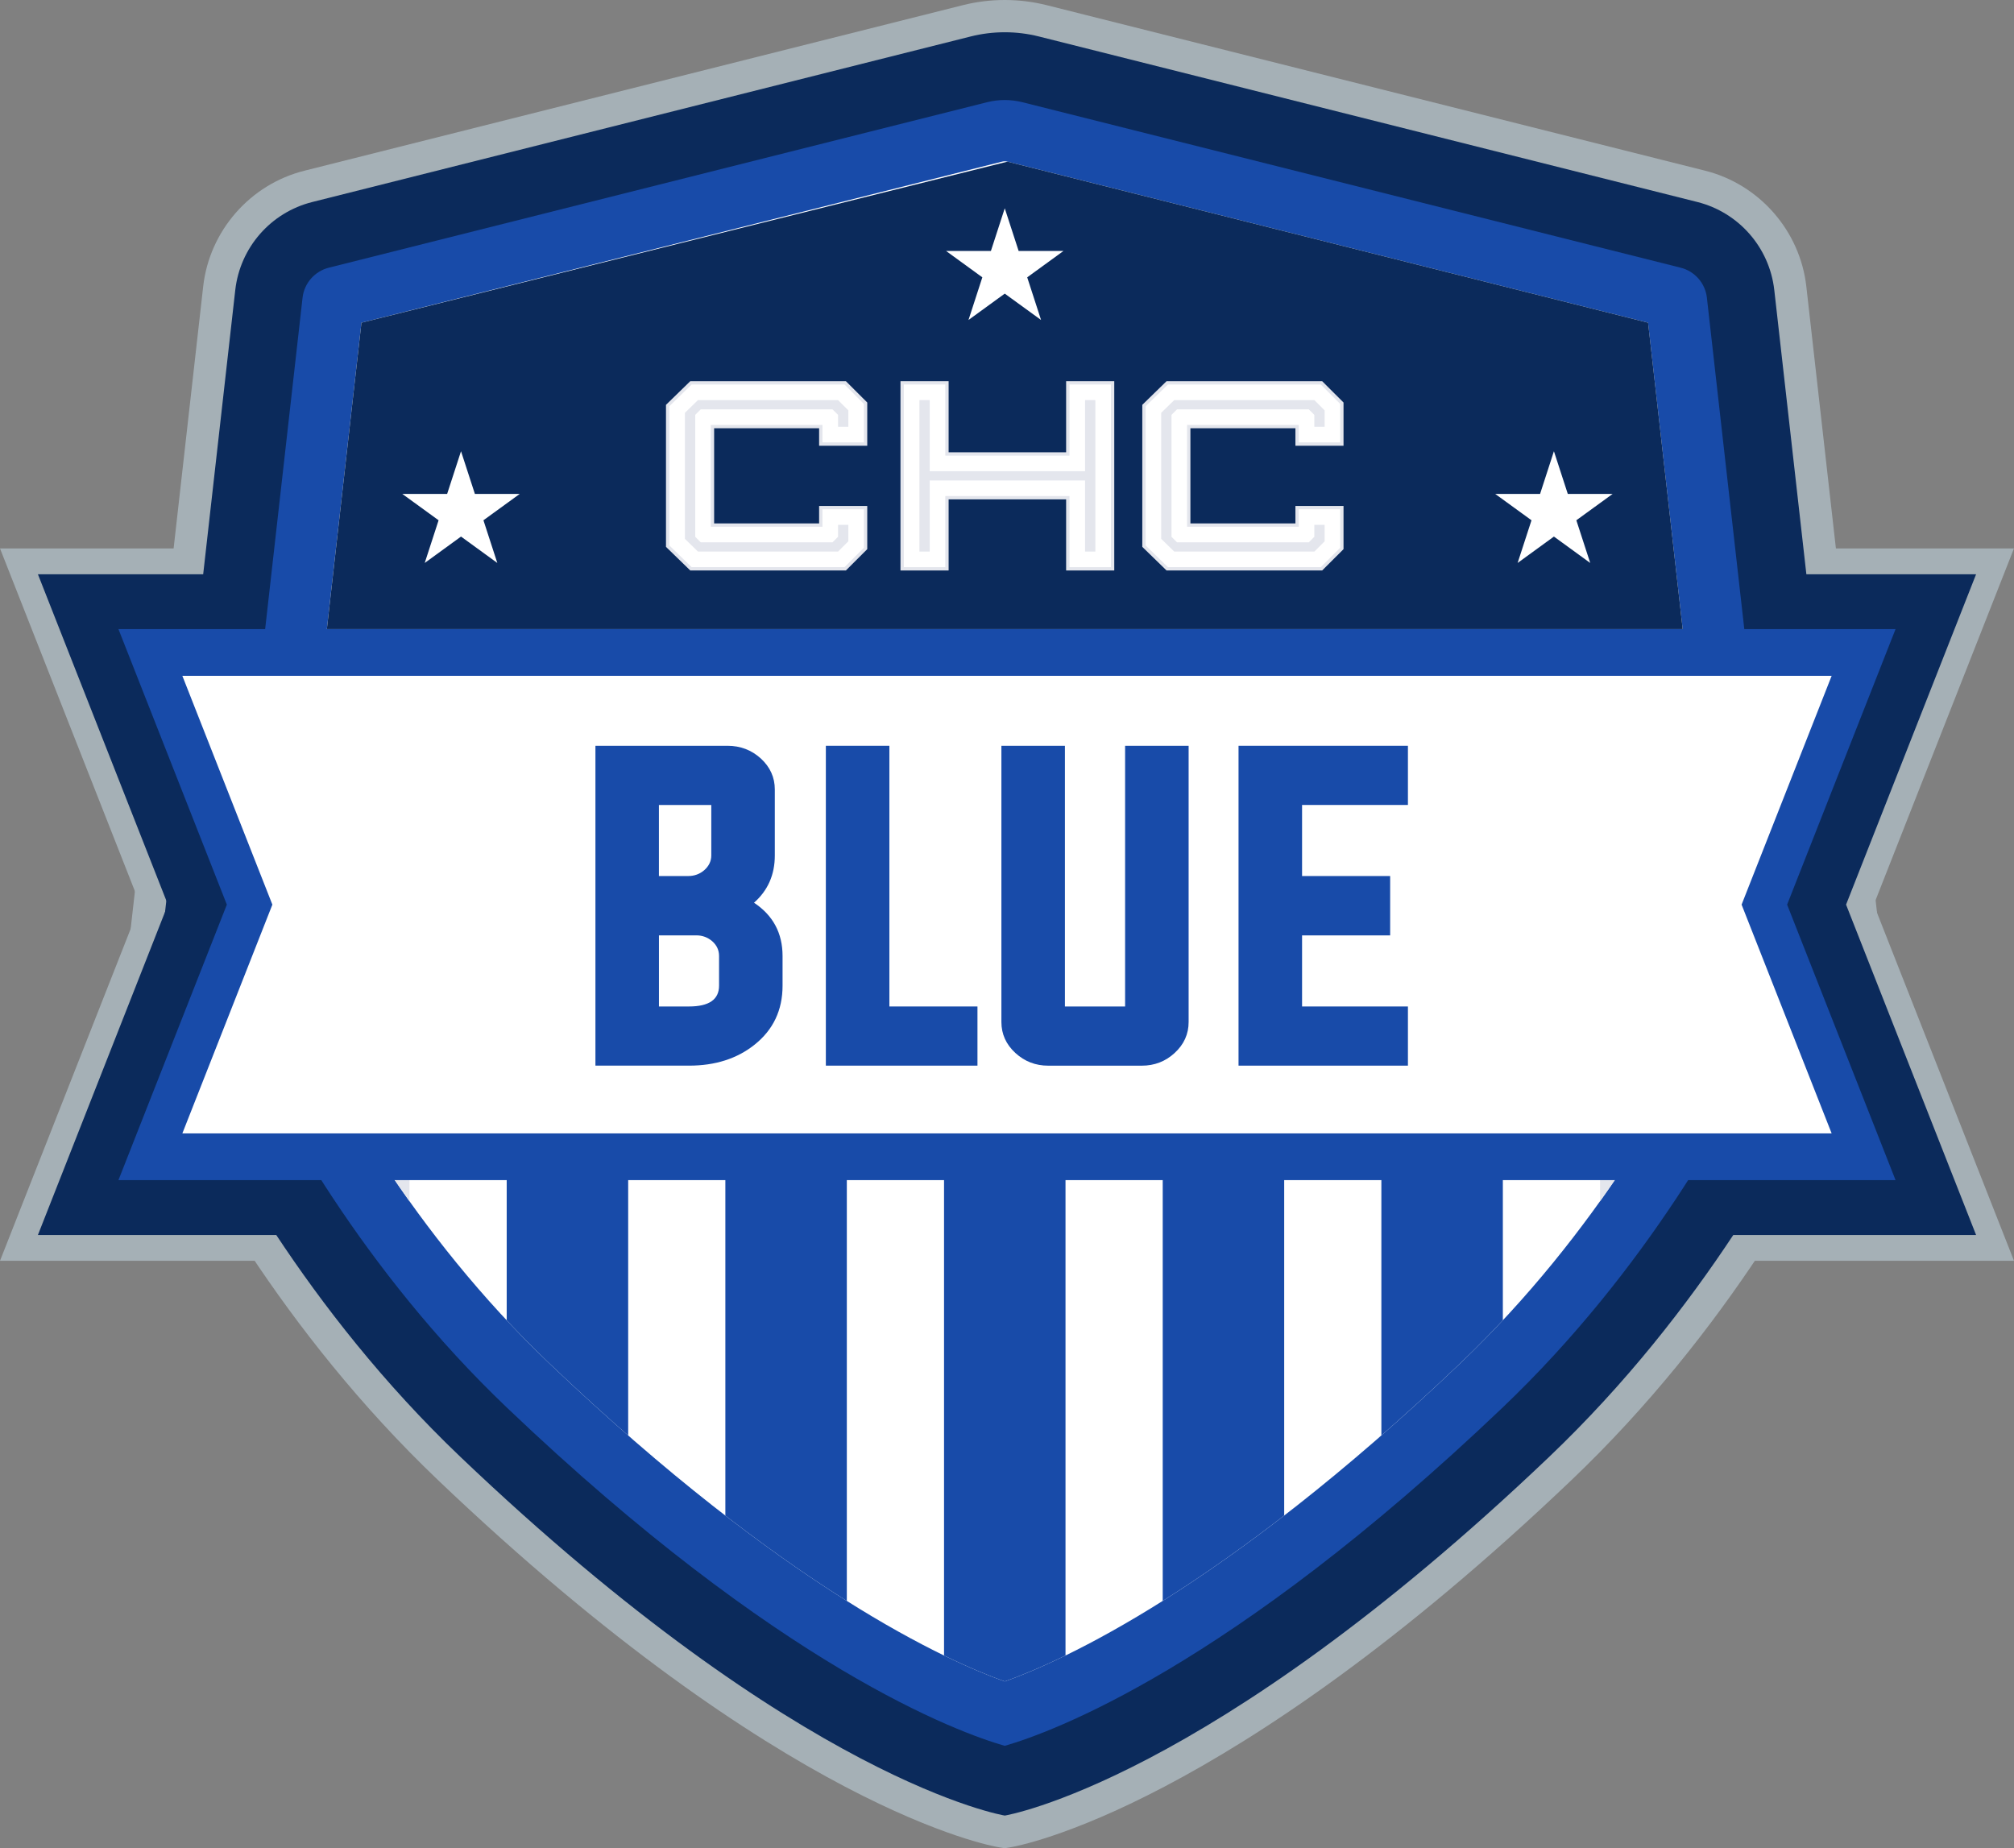 <?xml version="1.0" encoding="UTF-8"?><svg id="b" xmlns="http://www.w3.org/2000/svg" xmlns:xlink="http://www.w3.org/1999/xlink" viewBox="0 0 624.23 572.87"><rect x="0" y="0" width="624.23" height="572.87" fill="#808080" stroke="none"/><defs><clipPath id="d"><path d="M311.42,521.17c-17.56-6.24-67.77-28.6-141.15-98.58-42.59-40.61-67.85-87.17-79.12-111.31-1.57-3.36-2.18-7.08-1.76-10.76l22.64-200.5,198.55-49.92c.28-.07.56-.1.84-.1s.56.03.84.1l198.55,49.92,22.64,200.5c.42,3.68-.19,7.4-1.76,10.76-11.27,24.14-36.53,70.7-79.12,111.31-73.37,69.97-123.59,92.34-141.15,98.58Z" fill="none" stroke-width="0"/></clipPath></defs><g id="c"><path d="M309.83,572.61c-2.69-.43-67.08-11.82-174.06-113.84-48.51-46.27-77.16-99.02-89.92-126.34-5.47-11.71-7.59-24.69-6.14-37.52l23.27-206.14c1.94-17.22,14.54-31.63,31.35-35.85L298.39,1.61c4.26-1.07,8.64-1.61,13.03-1.61s8.77.54,13.03,1.61l204.06,51.3c16.8,4.23,29.4,18.63,31.35,35.85l23.27,206.14c1.45,12.84-.68,25.81-6.14,37.52-12.76,27.33-41.4,80.07-89.92,126.34-106.97,102.01-171.37,113.4-174.06,113.84l-1.6.26-1.6-.26Z" fill="#a5b0b6" stroke-width="0"/><polygon points="0 390.79 43.45 280.39 0 169.99 624.22 169.99 580.78 280.39 624.23 390.79 0 390.79" fill="#a5b0b6" stroke-width="0"/><polygon points="11.75 382.79 52.04 280.39 11.75 177.99 612.48 177.99 572.18 280.39 612.48 382.79 11.75 382.79" fill="#0b2a5b" stroke-width="0"/><path d="M573.2,296.03l-23.27-206.14c-1.49-13.17-10.99-24.04-23.85-27.28L322.02,11.31c-6.95-1.75-14.23-1.75-21.19,0L96.77,62.62c-12.86,3.23-22.36,14.1-23.85,27.28l-23.27,206.14c-1.24,11.01.58,22.13,5.27,32.17,12.07,25.86,40.11,77.9,87.76,123.33,105.96,101.05,168.75,111.2,168.75,111.2,0,0,62.79-10.16,168.75-111.2,47.64-45.43,75.68-97.48,87.76-123.33,4.69-10.04,6.51-21.16,5.27-32.17Z" fill="#0b2a5b" stroke-width="0"/><path d="M311.42,541.13c-14.19-4.08-69.64-24.09-154.26-104.79-44.84-42.76-71.39-91.67-83.22-117.02-3.05-6.54-4.24-13.77-3.43-20.93l23.27-206.14c.5-4.45,3.76-8.17,8.1-9.27l204.06-51.3c1.79-.45,3.63-.68,5.47-.68s3.68.23,5.47.68l204.06,51.3c4.34,1.09,7.6,4.81,8.1,9.27l23.27,206.14c.81,7.16-.38,14.4-3.43,20.93-11.83,25.35-38.38,74.26-83.22,117.02-84.62,80.7-140.07,100.71-154.26,104.79Z" fill="#184ba9" stroke-width="0"/><path d="M311.42,521.17c-17.56-6.24-67.77-28.6-141.15-98.58-42.59-40.61-67.85-87.17-79.12-111.31-1.57-3.36-2.18-7.08-1.76-10.76l22.64-200.5,198.55-49.92c.28-.07.56-.1.84-.1s.56.03.84.1l198.55,49.92,22.64,200.5c.42,3.68-.19,7.4-1.76,10.76-11.27,24.14-36.53,70.7-79.12,111.31-73.37,69.97-123.59,92.34-141.15,98.58Z" fill="#fff" stroke-width="0"/><g clip-path="url(#d)"><rect x="495.93" y="195.65" width="37.65" height="367.1" fill="#e4e6ed" stroke-width="0"/><rect x="428.15" y="195.65" width="37.65" height="367.1" fill="#184ba9" stroke-width="0"/><rect x="360.38" y="195.65" width="37.65" height="367.1" fill="#184ba9" stroke-width="0"/><rect x="292.6" y="195.65" width="37.65" height="367.1" fill="#184ba9" stroke-width="0"/><rect x="224.82" y="195.65" width="37.65" height="367.1" fill="#184ba9" stroke-width="0"/><rect x="157.05" y="195.65" width="37.65" height="367.1" fill="#184ba9" stroke-width="0"/><rect x="89.27" y="195.65" width="37.65" height="367.1" fill="#e4e6ed" stroke-width="0"/></g><polygon points="101.31 194.99 112.03 100.02 312.26 50.1 510.82 100.02 521.54 194.99 101.31 194.99" fill="#0b2a5b" stroke-width="0"/><path d="M311.42,521.17c-17.56-6.24-67.77-28.6-141.15-98.58-42.59-40.61-67.85-87.17-79.12-111.31-1.57-3.36-2.18-7.08-1.76-10.76l22.64-200.5,198.55-49.92c.28-.07.56-.1.84-.1s.56.03.84.1l198.55,49.92,22.64,200.5c.42,3.68-.19,7.4-1.76,10.76-11.27,24.14-36.53,70.7-79.12,111.31-73.37,69.97-123.59,92.34-141.15,98.58Z" fill="none" stroke-width="0"/><polygon points="213.95 176.82 206.42 169.5 206.42 125.48 213.95 118.15 262.18 118.15 268.8 124.76 268.8 138.16 253.88 138.16 253.88 132.73 221.34 132.73 221.34 162.24 253.88 162.24 253.88 156.82 268.8 156.82 268.8 170.21 262.18 176.82 213.95 176.82" fill="#e4e6ed" stroke-width="0"/><polygon points="214.37 119.18 207.46 125.91 207.46 169.06 214.37 175.79 261.76 175.79 267.76 169.78 267.76 157.85 254.92 157.85 254.92 163.27 220.31 163.27 220.31 131.7 254.92 131.7 254.92 137.12 267.76 137.12 267.76 125.19 261.76 119.18 214.37 119.18" fill="#fff" stroke-width="0"/><polygon points="216.33 170.96 212.29 167.02 212.29 127.95 216.33 124.01 259.75 124.01 262.94 127.19 262.94 132.29 259.75 132.29 259.75 128.59 258.02 126.87 217.2 126.87 215.48 128.59 215.48 166.38 217.2 168.1 258.02 168.1 259.75 166.38 259.75 162.68 262.94 162.68 262.94 167.78 259.75 170.96 216.33 170.96" fill="#e4e6ed" stroke-width="0"/><polygon points="361.57 176.82 354.05 169.5 354.05 125.48 361.57 118.15 409.8 118.15 416.42 124.76 416.42 138.16 401.51 138.16 401.51 132.73 368.96 132.73 368.96 162.24 401.51 162.24 401.51 156.82 416.42 156.82 416.42 170.21 409.8 176.82 361.57 176.82" fill="#e4e6ed" stroke-width="0"/><polygon points="361.99 119.18 355.08 125.91 355.08 169.06 361.99 175.79 409.38 175.79 415.39 169.78 415.39 157.85 402.54 157.85 402.54 163.27 367.93 163.27 367.93 131.7 402.54 131.7 402.54 137.12 415.39 137.12 415.39 125.19 409.38 119.18 361.99 119.18" fill="#fff" stroke-width="0"/><polygon points="363.95 170.96 359.91 167.02 359.91 127.95 363.95 124.01 407.38 124.01 410.56 127.19 410.56 132.29 407.37 132.29 407.37 128.59 405.65 126.87 364.82 126.87 363.1 128.59 363.1 166.38 364.82 168.1 405.65 168.1 407.37 166.38 407.37 162.68 410.56 162.68 410.56 167.78 407.38 170.96 363.95 170.96" fill="#e4e6ed" stroke-width="0"/><polygon points="330.44 176.82 330.44 154.78 294.02 154.78 294.02 176.82 279.1 176.82 279.1 118.15 294.02 118.15 294.02 140.19 330.44 140.19 330.44 118.15 345.36 118.15 345.36 176.82 330.44 176.82" fill="#e4e6ed" stroke-width="0"/><polygon points="331.48 119.18 331.48 141.23 292.99 141.23 292.99 119.18 280.14 119.18 280.14 175.79 292.99 175.79 292.99 153.75 331.48 153.75 331.48 175.79 344.32 175.79 344.32 119.18 331.48 119.18" fill="#fff" stroke-width="0"/><polygon points="336.31 170.96 336.31 148.92 288.16 148.92 288.16 170.96 284.97 170.96 284.97 124.01 288.16 124.01 288.16 146.06 336.31 146.06 336.31 124.01 339.5 124.01 339.5 170.96 336.31 170.96" fill="#e4e6ed" stroke-width="0"/><polygon points="36.71 365.79 70.31 280.39 36.71 194.99 587.52 194.99 553.91 280.39 587.52 365.79 36.71 365.79" fill="#184ba9" stroke-width="0"/><polygon points="567.71 351.3 56.52 351.3 84.42 280.39 56.52 209.48 567.71 209.48 539.8 280.39 567.71 351.3" fill="#fff" stroke-width="0"/><path d="M184.54,231.16h40.96c3.98,0,7.42,1.31,10.31,3.93,2.89,2.66,4.34,5.86,4.34,9.61v20.45c0,5.98-2.15,10.86-6.45,14.65,5.9,3.91,8.85,9.41,8.85,16.52v9.2c0,7.58-2.89,13.67-8.67,18.28-5.43,4.34-12.21,6.5-20.33,6.5h-29v-99.14ZM204.23,249.5v22.03h9.08c1.91,0,3.57-.61,4.98-1.82,1.45-1.29,2.17-2.81,2.17-4.57v-15.64h-16.23ZM204.23,311.96h9.32c6.21,0,9.32-2.15,9.32-6.45v-9.2c0-1.8-.7-3.32-2.11-4.57-1.41-1.21-3.05-1.82-4.92-1.82h-11.6v22.03Z" fill="#184ba9" stroke-width="0"/><path d="M255.97,330.3v-99.14h19.69v80.8h27.3v18.34h-46.99Z" fill="#184ba9" stroke-width="0"/><path d="M330.09,311.96h18.63v-80.8h19.69v85.61c0,3.75-1.45,6.95-4.34,9.61-2.85,2.62-6.25,3.93-10.2,3.93h-28.95c-3.95,0-7.34-1.31-10.2-3.93-2.89-2.66-4.34-5.86-4.34-9.61v-85.61h19.69v80.8Z" fill="#184ba9" stroke-width="0"/><path d="M403.57,311.96h32.81v18.34h-52.5v-99.14h52.5v18.34h-32.81v22.03h27.3v18.4h-27.3v22.03Z" fill="#184ba9" stroke-width="0"/><polygon points="311.42 64.56 315.72 77.78 329.63 77.78 318.38 85.96 322.67 99.18 311.42 91.01 300.18 99.18 304.47 85.96 293.22 77.78 307.13 77.78 311.42 64.56" fill="#fff" stroke-width="0"/><polygon points="481.63 139.86 485.93 153.09 499.83 153.09 488.58 161.26 492.88 174.49 481.63 166.31 470.38 174.49 474.68 161.26 463.43 153.09 477.34 153.09 481.63 139.86" fill="#fff" stroke-width="0"/><polygon points="142.89 139.86 138.59 153.09 124.69 153.09 135.94 161.26 131.64 174.49 142.89 166.31 154.14 174.49 149.84 161.26 161.09 153.09 147.19 153.09 142.89 139.86" fill="#fff" stroke-width="0"/></g></svg>